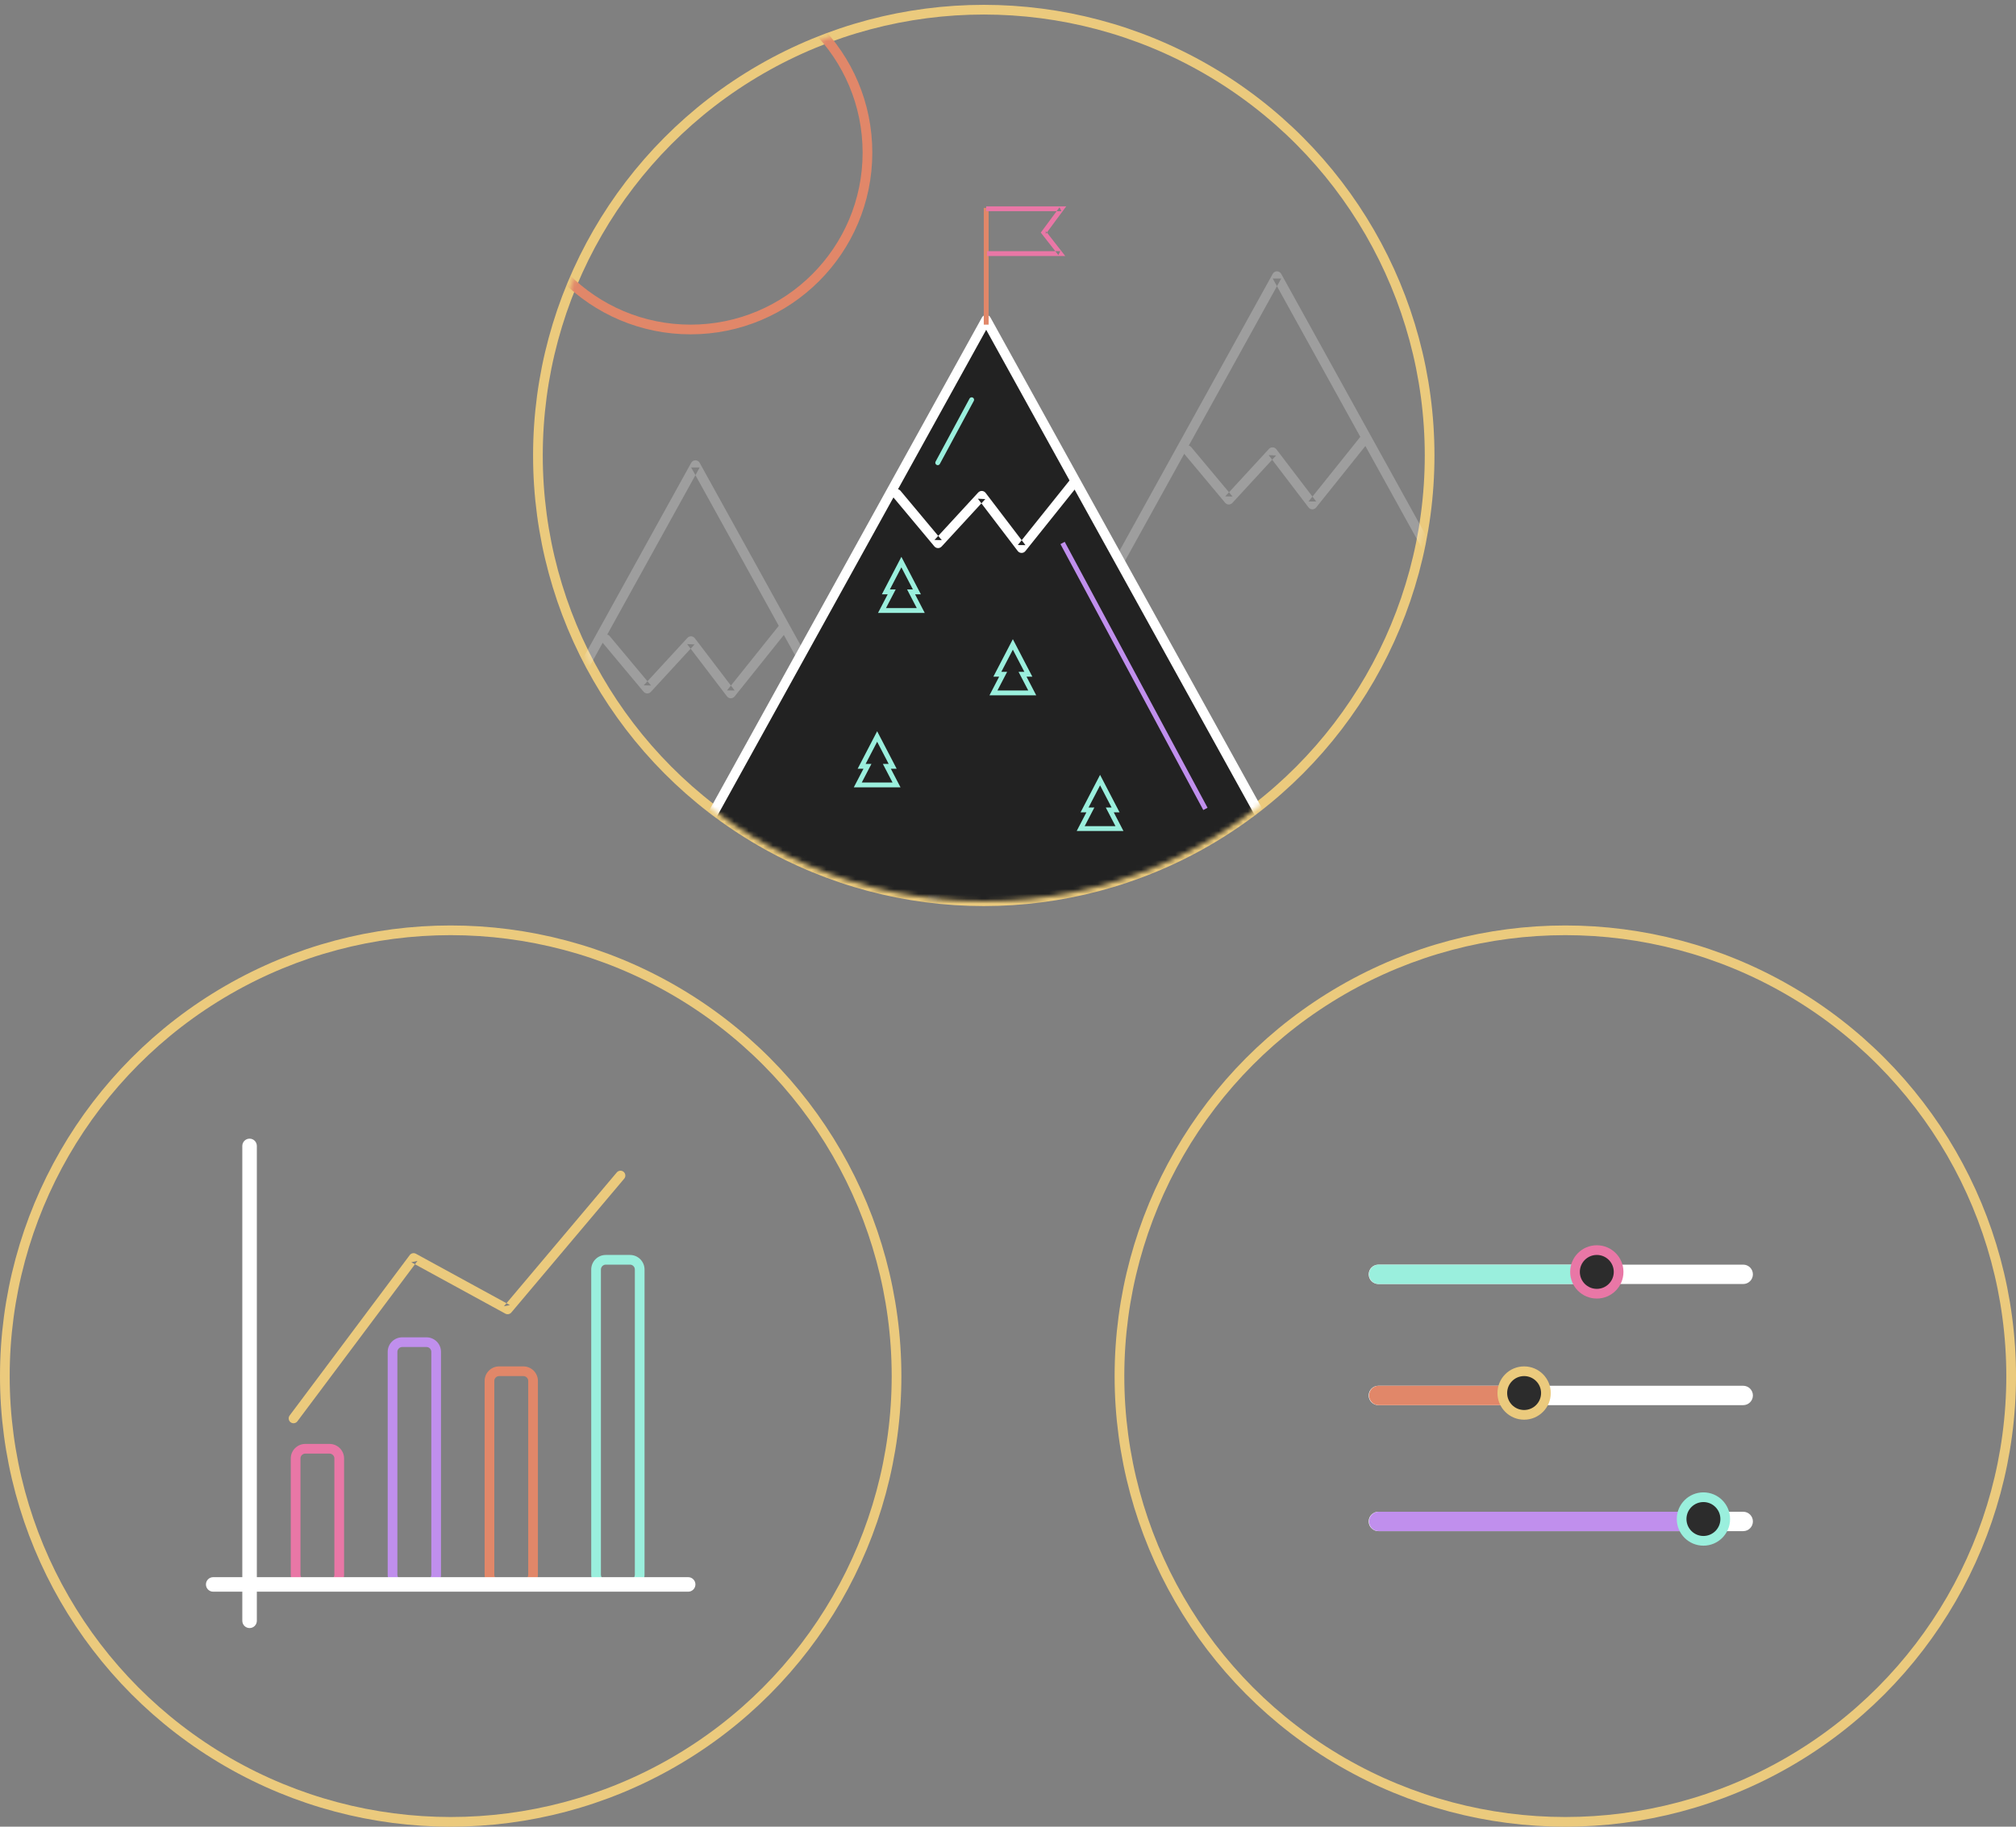 <?xml version="1.0" encoding="UTF-8" standalone="no"?>
<svg width="416px" height="377px" viewBox="0 0 416 377" version="1.1" xmlns="http://www.w3.org/2000/svg" xmlns:xlink="http://www.w3.org/1999/xlink">
    <rect x="0" y="0" width="416" height="377" fill="#808080" stroke="none"/>
    <!-- Generator: Sketch 3.6.1 (26313) - http://www.bohemiancoding.com/sketch -->
    <title>Iteration</title>
    <desc>Created with Sketch.</desc>
    <defs>
        <circle id="path-1" cx="92" cy="92" r="92"></circle>
        <circle id="path-3" cx="92" cy="92" r="92"></circle>
        <circle id="path-5" cx="92" cy="92" r="92"></circle>
    </defs>
    <g id="Page-1" stroke="none" stroke-width="1" fill="none" fill-rule="evenodd">
        <g id="Artboard-1-Copy-2" transform="translate(-843, -3908)">
            <g id="Iteration" transform="translate(844, 3910)">
                <g id="mtns" transform="translate(110, 0)">
                    <mask id="mask-2" fill="white">
                        <use xlink:href="#path-1"></use>
                    </mask>
                    <use id="Oval-58" stroke="#EBCA7D" stroke-width="2" xlink:href="#path-1"></use>
                    <circle id="Oval-60" stroke="#E18769" stroke-width="2" mask="url(#mask-2)" cx="31.5" cy="29.5" r="36.5"></circle>
                    <g id="Grey-mtn" opacity="0.235" mask="url(#mask-2)" fill="#FFFFFF">
                        <g transform="translate(-58, 93)">
                            <path d="M89.625,1.484 L178.125,161.484 L179,160 L2,160 L2.875,161.484 L91.375,1.484 L89.625,1.484 L89.625,1.484 Z M91.375,0.516 C90.995,-0.172 90.005,-0.172 89.625,0.516 L1.125,160.516 C0.756,161.182 1.238,162 2,162 L179,162 C179.762,162 180.244,161.182 179.875,160.516 L91.375,0.516 L91.375,0.516 Z" id="Triangle-2-Copy"></path>
                            <path d="M71.284,37.571 L79.8,47.759 C80.187,48.222 80.893,48.239 81.303,47.794 L90.318,38.003 L88.787,37.932 L97.009,48.72 C97.403,49.238 98.179,49.247 98.585,48.739 L109.477,35.136 C109.822,34.705 109.753,34.075 109.321,33.73 C108.89,33.385 108.261,33.455 107.916,33.886 L97.024,47.489 L98.6,47.508 L90.378,36.72 C90,36.225 89.268,36.191 88.847,36.648 L79.831,46.44 L81.334,46.476 L72.818,36.289 C72.464,35.865 71.833,35.809 71.409,36.163 C70.986,36.517 70.929,37.148 71.284,37.571 L71.284,37.571 Z" id="Path-320-Copy"></path>
                        </g>
                    </g>
                    <g id="big-grey-mtn" opacity="0.235" mask="url(#mask-2)" fill="#FFFFFF">
                        <g transform="translate(62, 54)">
                            <path d="M89.625,1.484 L178.125,161.484 L179,160 L2,160 L2.875,161.484 L91.375,1.484 L89.625,1.484 L89.625,1.484 Z M91.375,0.516 C90.995,-0.172 90.005,-0.172 89.625,0.516 L1.125,160.516 C0.756,161.182 1.238,162 2,162 L179,162 C179.762,162 180.244,161.182 179.875,160.516 L91.375,0.516 L91.375,0.516 Z" id="Triangle-2-Copy"></path>
                            <path d="M71.284,37.571 L79.8,47.759 C80.187,48.222 80.893,48.239 81.303,47.794 L90.318,38.003 L88.787,37.932 L97.009,48.72 C97.403,49.238 98.179,49.247 98.585,48.739 L109.477,35.136 C109.822,34.705 109.753,34.075 109.321,33.73 C108.89,33.385 108.261,33.455 107.916,33.886 L97.024,47.489 L98.6,47.508 L90.378,36.72 C90,36.225 89.268,36.191 88.847,36.648 L79.831,46.44 L81.334,46.476 L72.818,36.289 C72.464,35.865 71.833,35.809 71.409,36.163 C70.986,36.517 70.929,37.148 71.284,37.571 L71.284,37.571 Z" id="Path-320-Copy"></path>
                        </g>
                    </g>
                    <g id="mtn" mask="url(#mask-2)">
                        <g transform="translate(4, 40)">
                            <polygon id="Triangle-2" stroke="#FFFFFF" stroke-width="2" stroke-linecap="round" stroke-linejoin="round" fill="#222222" fill-rule="evenodd" points="88.5 24 177 184 0 184 "></polygon>
                            <path d="M69.284,60.571 L77.8,70.759 C78.187,71.222 78.893,71.239 79.303,70.794 L88.318,61.003 L86.787,60.932 L95.009,71.72 C95.403,72.238 96.179,72.247 96.585,71.739 L107.477,58.136 C107.822,57.705 107.753,57.075 107.321,56.73 C106.89,56.385 106.261,56.455 105.916,56.886 L95.024,70.489 L96.6,70.508 L88.378,59.72 C88,59.225 87.268,59.191 86.847,59.648 L77.831,69.44 L79.334,69.476 L70.818,59.289 C70.464,58.865 69.833,58.809 69.409,59.163 C68.986,59.517 68.929,60.148 69.284,60.571 L69.284,60.571 Z" id="Path-320" stroke="none" fill="#FFFFFF" fill-rule="evenodd"></path>
                            <g id="flag" stroke="none" stroke-width="1" fill="none" fill-rule="evenodd" transform="translate(88, 0)">
                                <path d="M1,24.5 L1,1.413 L1,0.913 L0,0.913 L0,1.413 L0,24.5 L0,25 L1,25 L1,24.5 L1,24.5 Z" id="Line" fill="#E18769"></path>
                                <path d="M0.501,1.583 L16.028,1.583 L15.626,0.786 L11.994,5.697 L11.768,6.002 L12.002,6.302 L15.395,10.647 L15.789,9.839 L0.673,9.839 L0.673,10.839 L15.789,10.839 L16.813,10.839 L16.183,10.032 L12.79,5.686 L12.798,6.291 L16.43,1.38 L17.02,0.583 L16.028,0.583 L0.501,0.583 L0.501,1.583 L0.501,1.583 Z" id="Path-323" fill="#E977A6"></path>
                            </g>
                            <g id="trees" stroke="none" stroke-width="1" fill="none" fill-rule="evenodd" transform="translate(62, 74)">
                                <path d="M34,23.154 L35.2,23.154 L32,17 L28.8,23.154 L30,23.154 L28,27 L36,27 L34,23.154 Z" id="Combined-Shape-Copy" stroke="#9AEFDD"></path>
                                <path d="M11,6.154 L12.2,6.154 L9,0 L5.8,6.154 L7,6.154 L5,10 L13,10 L11,6.154 Z" id="Combined-Shape-Copy-2" stroke="#9AEFDD" stroke-linecap="round"></path>
                                <path d="M6,42.154 L7.2,42.154 L4,36 L0.8,42.154 L2,42.154 L0,46 L8,46 L6,42.154 Z" id="Combined-Shape-Copy-3" stroke="#9AEFDD"></path>
                                <path d="M52,51.154 L53.2,51.154 L50,45 L46.8,51.154 L48,51.154 L46,55 L54,55 L52,51.154 Z" id="Combined-Shape-Copy-4" stroke="#9AEFDD"></path>
                            </g>
                            <path d="M78.5,53.5 L85.5,40.5" id="Line" stroke="#9AEFDD" stroke-width="1" stroke-linecap="round" fill="none"></path>
                            <path d="M104.06,70.737 L133.06,124.737 L133.296,125.177 L134.177,124.704 L133.94,124.263 L104.94,70.263 L104.704,69.823 L103.823,70.296 L104.06,70.737 L104.06,70.737 Z" id="Line" stroke="none" fill="#C08FED" fill-rule="evenodd"></path>
                        </g>
                    </g>
                </g>
                <g id="mtns-copy-2" transform="translate(0, 190)">
                    <mask id="mask-4" fill="white">
                        <use xlink:href="#path-3"></use>
                    </mask>
                    <use id="Oval-58" stroke="#EBCA7D" stroke-width="2" xlink:href="#path-3"></use>
                    <g id="Graph" mask="url(#mask-4)">
                        <g transform="translate(41, 43)">
                            <path d="M8,1.5 L8,99.505 C8,100.334 8.672,101.005 9.5,101.005 C10.328,101.005 11,100.334 11,99.505 L11,1.5 C11,0.672 10.328,0 9.5,0 C8.672,0 8,0.672 8,1.5 L8,1.5 Z" id="Line" fill="#FFFFFF"></path>
                            <path d="M20,66 L20,66 L20,90 C20,90.549 20.451,91 21.006,91 L25.994,91 C26.549,91 27,90.55 27,90 L27,66 C27,65.451 26.549,65 25.994,65 L21.006,65 C20.451,65 20,65.45 20,66 L20,66 Z M18,66 C18,64.343 19.349,63 21.006,63 L25.994,63 C27.654,63 29,64.347 29,66 L29,90 C29,91.657 27.651,93 25.994,93 L21.006,93 C19.346,93 18,91.653 18,90 L18,66 L18,66 Z" id="Rectangle-45" fill="#E977A6"></path>
                            <path d="M40,44.001 L40,44.001 L40,89.999 C40,90.554 40.447,91 41.006,91 L45.994,91 C46.549,91 47,90.55 47,89.999 L47,44.001 C47,43.446 46.553,43 45.994,43 L41.006,43 C40.451,43 40,43.45 40,44.001 L40,44.001 Z M38,44.001 C38,42.344 39.349,41 41.006,41 L45.994,41 C47.654,41 49,42.338 49,44.001 L49,89.999 C49,91.656 47.651,93 45.994,93 L41.006,93 C39.346,93 38,91.662 38,89.999 L38,44.001 L38,44.001 Z" id="Rectangle-45-Copy" fill="#C08FED"></path>
                            <path d="M60,50 L60,50 L60,90 C60,90.547 60.453,91 61.006,91 L65.994,91 C66.549,91 67,90.55 67,90 L67,50 C67,49.453 66.547,49 65.994,49 L61.006,49 C60.451,49 60,49.45 60,50 L60,50 Z M58,50 C58,48.343 59.349,47 61.006,47 L65.994,47 C67.654,47 69,48.352 69,50 L69,90 C69,91.657 67.651,93 65.994,93 L61.006,93 C59.346,93 58,91.648 58,90 L58,50 L58,50 Z" id="Rectangle-45-Copy-2" fill="#E18769"></path>
                            <path d="M82,27.009 L82,27.009 L82,89.991 C82,90.549 82.451,91 83.006,91 L87.994,91 C88.547,91 89,90.547 89,89.991 L89,27.009 C89,26.451 88.549,26 87.994,26 L83.006,26 C82.453,26 82,26.453 82,27.009 L82,27.009 Z M80,27.009 C80,25.347 81.349,24 83.006,24 L87.994,24 C89.654,24 91,25.347 91,27.009 L91,89.991 C91,91.653 89.651,93 87.994,93 L83.006,93 C81.346,93 80,91.653 80,89.991 L80,27.009 L80,27.009 Z" id="Rectangle-45-Copy-3" fill="#9AEFDD"></path>
                            <path d="M100,90.5 L1.995,90.5 C1.166,90.5 0.495,91.172 0.495,92 C0.495,92.828 1.166,93.5 1.995,93.5 L100,93.5 C100.828,93.5 101.5,92.828 101.5,92 C101.5,91.172 100.828,90.5 100,90.5 L100,90.5 Z" id="Line-Copy-39" fill="#FFFFFF"></path>
                            <path d="M19.368,58.333 L44.146,25.23 L42.866,25.508 L62.269,36.11 C62.686,36.338 63.206,36.241 63.513,35.877 L86.804,8.257 C87.16,7.834 87.107,7.204 86.684,6.847 C86.262,6.491 85.631,6.545 85.275,6.967 L61.984,34.588 L63.228,34.355 L43.825,23.753 C43.388,23.515 42.843,23.633 42.545,24.032 L17.767,57.134 C17.436,57.576 17.526,58.203 17.968,58.534 C18.411,58.865 19.037,58.775 19.368,58.333 L19.368,58.333 Z" id="Path-388" fill="#EBCA7D"></path>
                        </g>
                    </g>
                </g>
                <g id="Group-18" transform="translate(230, 190)">
                    <g id="mtns-copy">
                        <mask id="mask-6" fill="white">
                            <use xlink:href="#path-5"></use>
                        </mask>
                        <use id="Oval-58" stroke="#EBCA7D" stroke-width="2" xlink:href="#path-5"></use>
                    </g>
                    <g id="Group-16" transform="translate(51, 66)">
                        <g id="Group-5">
                            <path d="M2.423,7 L77.71,7 C78.814,7 79.71,6.105 79.71,5 C79.71,3.895 78.814,3 77.71,3 L2.423,3 C1.318,3 0.423,3.895 0.423,5 C0.423,6.105 1.318,7 2.423,7 L2.423,7 Z" id="Line" fill="#FFFFFF"></path>
                            <path d="M2.5,7 L46.5,7 C47.605,7 48.5,6.105 48.5,5 C48.5,3.895 47.605,3 46.5,3 L2.5,3 C1.395,3 0.5,3.895 0.5,5 C0.5,6.105 1.395,7 2.5,7 L2.5,7 Z" id="Line-Copy-37" fill="#9AEFDD"></path>
                            <circle id="Oval-63" stroke="#E977A6" stroke-width="2" fill="#2C2C2C" cx="47.5" cy="4.5" r="4.5"></circle>
                        </g>
                        <g id="Group-5-Copy" transform="translate(0, 25)">
                            <path d="M2.423,7 L77.71,7 C78.814,7 79.71,6.105 79.71,5 C79.71,3.895 78.814,3 77.71,3 L2.423,3 C1.318,3 0.423,3.895 0.423,5 C0.423,6.105 1.318,7 2.423,7 L2.423,7 Z" id="Line" fill="#FFFFFF"></path>
                            <path d="M2.5,7 L31.5,7 C32.605,7 33.5,6.105 33.5,5 C33.5,3.895 32.605,3 31.5,3 L2.5,3 C1.395,3 0.5,3.895 0.5,5 C0.5,6.105 1.395,7 2.5,7 L2.5,7 Z" id="Line-Copy-37" fill="#E18769"></path>
                            <circle id="Oval-63" stroke="#EBCA7D" stroke-width="2" fill="#2C2C2C" cx="32.5" cy="4.5" r="4.5"></circle>
                        </g>
                        <g id="Group-5-Copy-2" transform="translate(0, 51)">
                            <path d="M2.423,7 L77.71,7 C78.814,7 79.71,6.105 79.71,5 C79.71,3.895 78.814,3 77.71,3 L2.423,3 C1.318,3 0.423,3.895 0.423,5 C0.423,6.105 1.318,7 2.423,7 L2.423,7 Z" id="Line" fill="#FFFFFF"></path>
                            <path d="M2.5,7 L70.5,7 C71.605,7 72.5,6.105 72.5,5 C72.5,3.895 71.605,3 70.5,3 L2.5,3 C1.395,3 0.5,3.895 0.5,5 C0.5,6.105 1.395,7 2.5,7 L2.5,7 Z" id="Line-Copy-37" fill="#C08FED"></path>
                            <circle id="Oval-63" stroke="#9AEFDD" stroke-width="2" fill="#2C2C2C" cx="69.5" cy="4.5" r="4.5"></circle>
                        </g>
                    </g>
                </g>
            </g>
        </g>
    </g>
</svg>